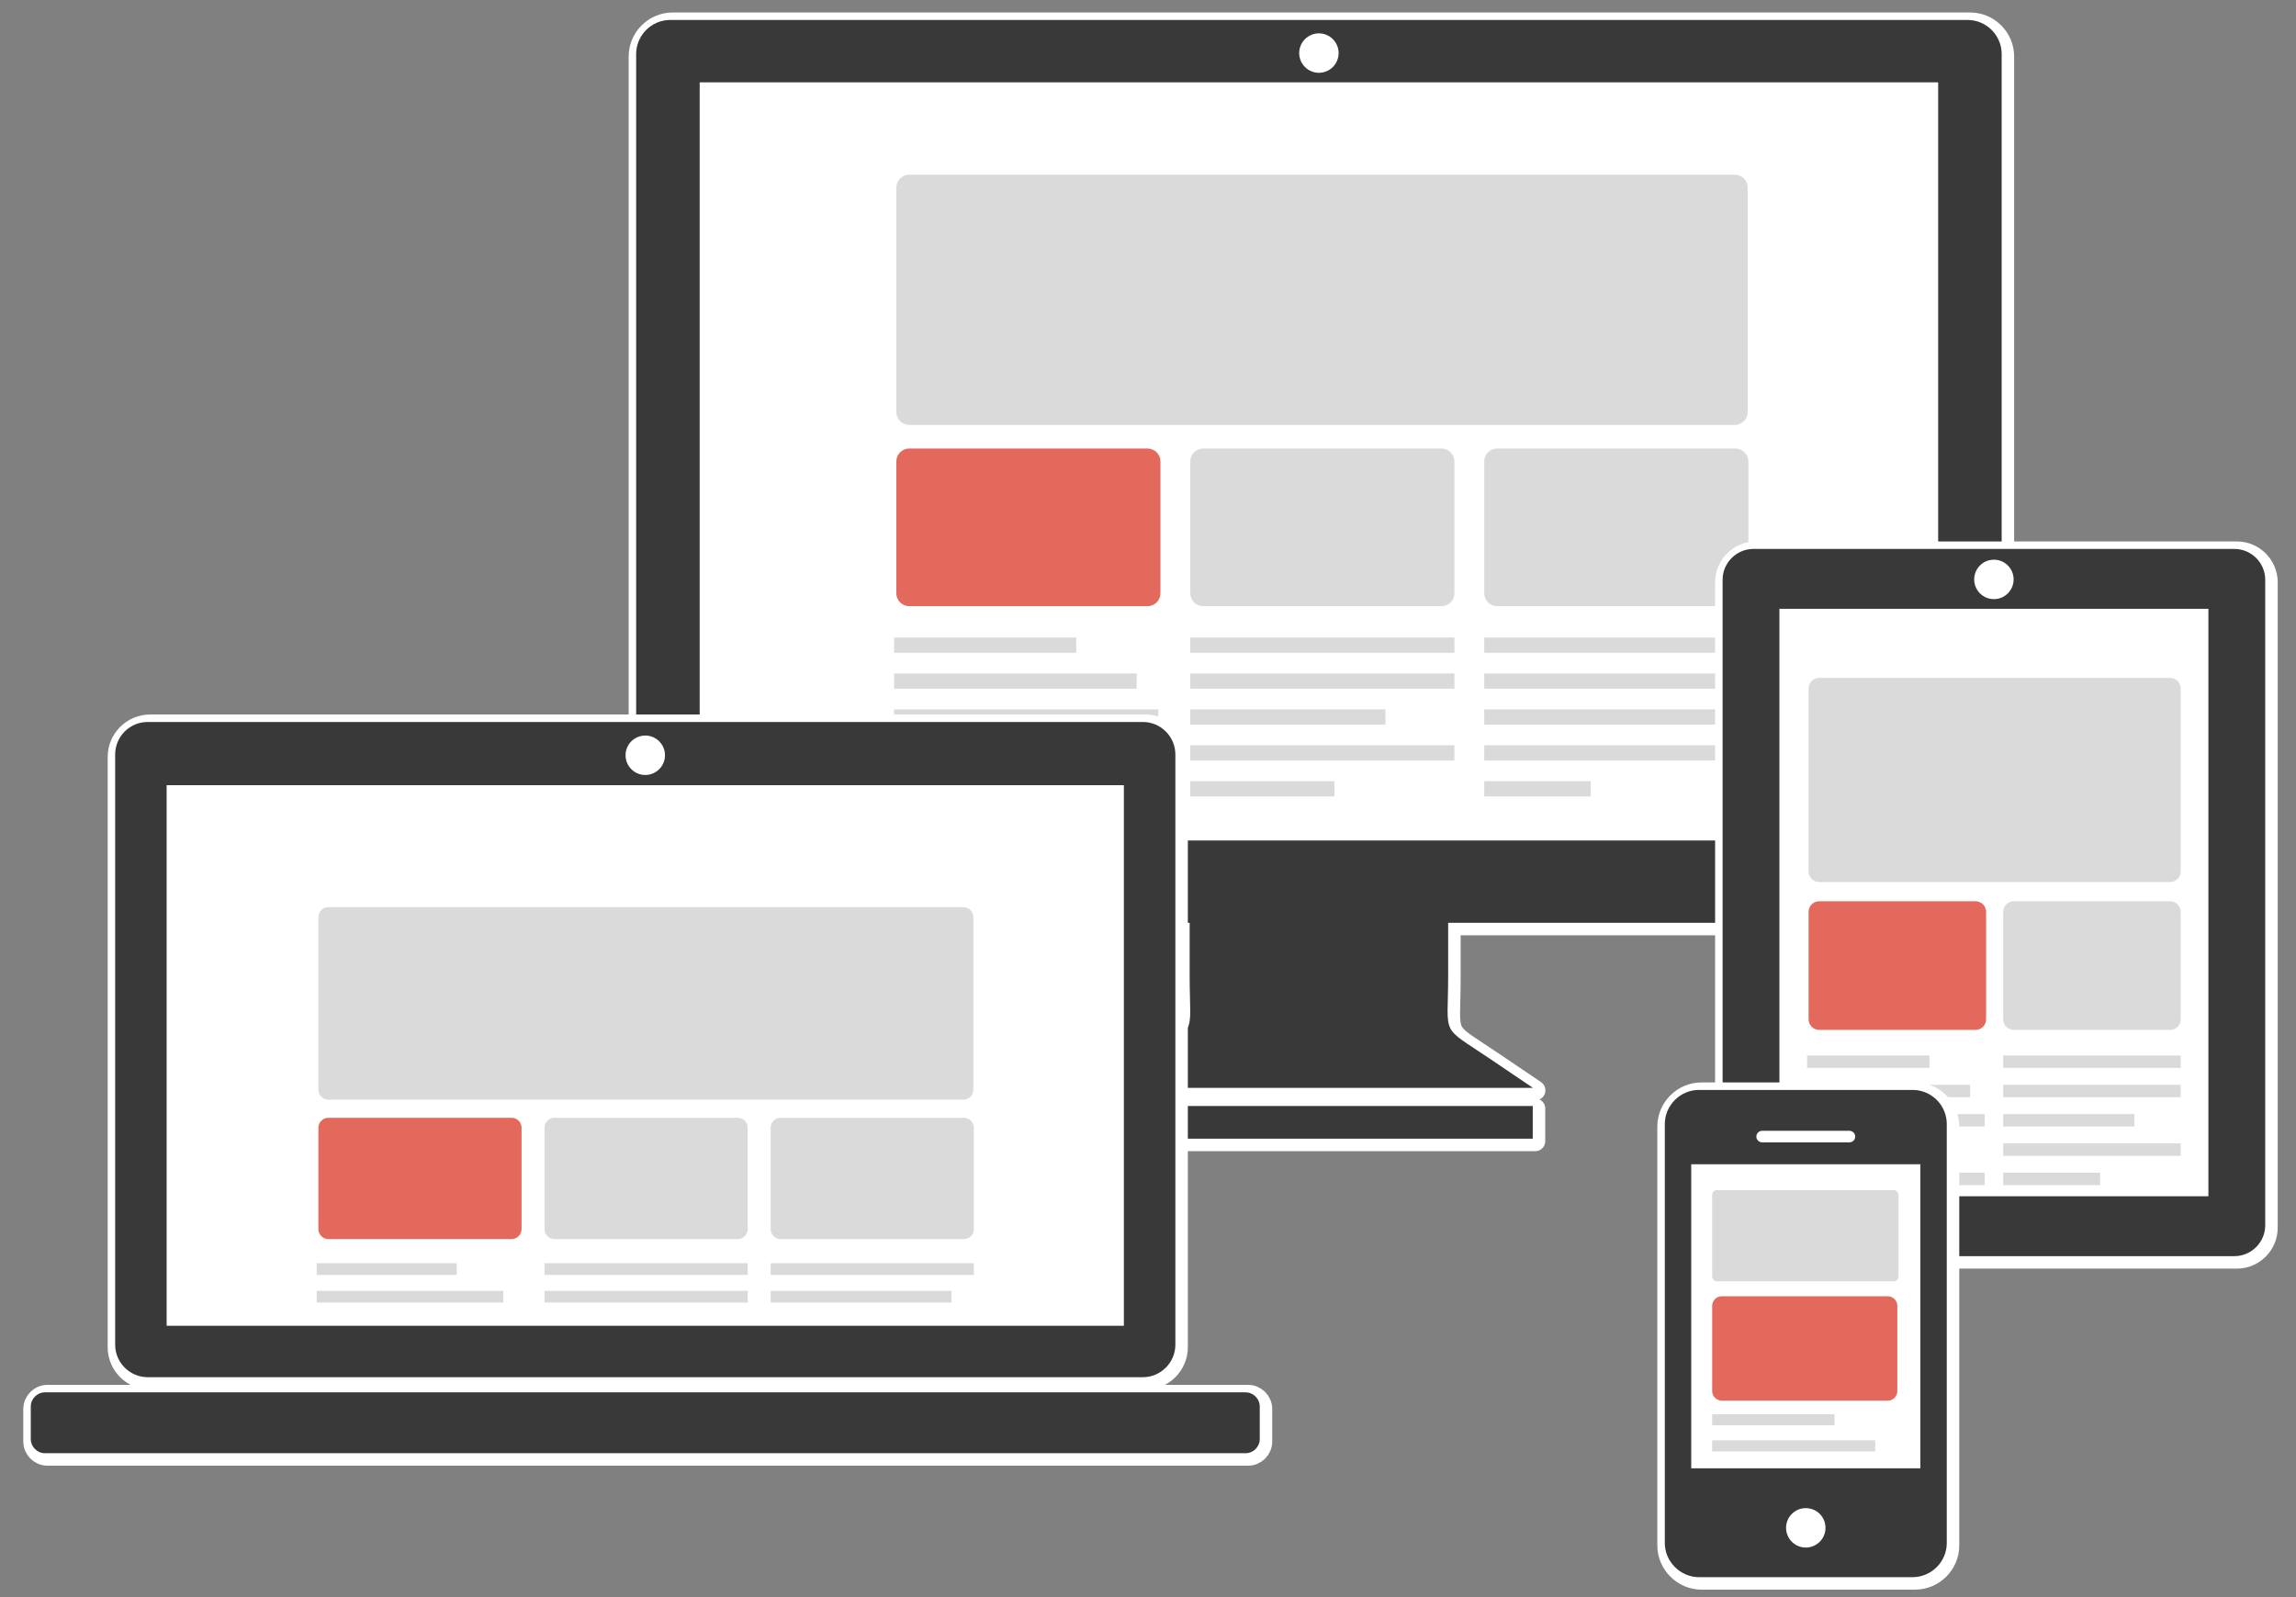<svg version="1.1" xmlns="http://www.w3.org/2000/svg" xmlns:xlink="http://www.w3.org/1999/xlink" viewBox="0, 0, 460, 320">
  <rect x="0" y="0" width="460" height="320" fill="#808080" stroke="none"/>
  <g id="devices">
    <path d="M221.899,222.097 L307.586,222.097 L307.586,228.65 L221.899,228.65 z M134.777,4.5 L394.706,4.5 C398.46,4.5 401.531,7.572 401.531,11.325 L401.531,178.571 C401.531,182.325 398.46,185.396 394.706,185.396 L290.638,185.396 L290.638,196.012 C290.638,208.512 288.867,205.783 299.13,212.721 L307.62,218.463 L221.863,218.463 C224.694,216.548 227.523,214.635 230.353,212.721 C240.616,205.783 238.845,208.512 238.845,196.012 L238.845,185.396 L134.777,185.396 C131.024,185.396 127.952,182.325 127.952,178.571 L127.952,11.325 C127.952,7.572 131.024,4.5 134.777,4.5 z M264.742,9.006 C266.11,9.006 267.217,10.115 267.217,11.482 C267.217,12.85 266.11,13.957 264.742,13.957 C263.373,13.957 262.266,12.85 262.266,11.482 C262.266,10.115 263.373,9.006 264.742,9.006 z" fill-opacity="0" stroke="#FFFFFF" stroke-width="4" stroke-linecap="round" stroke-linejoin="round"/>
    <path d="M221.399,221.597 L307.086,221.597 L307.086,228.15 L221.399,228.15 z M134.277,4 L394.206,4 C397.96,4 401.031,7.072 401.031,10.825 L401.031,178.071 C401.031,181.825 397.96,184.896 394.206,184.896 L290.138,184.896 L290.138,195.512 C290.138,208.012 288.367,205.283 298.63,212.221 L307.12,217.963 L221.363,217.963 C224.194,216.048 227.023,214.135 229.853,212.221 C240.116,205.283 238.345,208.012 238.345,195.512 L238.345,184.896 L134.277,184.896 C130.524,184.896 127.452,181.825 127.452,178.071 L127.452,10.825 C127.452,7.072 130.524,4 134.277,4 z M264.242,8.506 C265.61,8.506 266.717,9.615 266.717,10.982 C266.717,12.35 265.61,13.457 264.242,13.457 C262.873,13.457 261.766,12.35 261.766,10.982 C261.766,9.615 262.873,8.506 264.242,8.506" fill="#393939"/>
    <path d="M140.177,16.498 L388.307,16.498 L388.307,168.401 L140.177,168.401 z" fill="#FFFFFF"/>
    <path d="M182.175,35.007 L347.556,35.007 C348.986,35.007 350.154,36.177 350.154,37.604 L350.154,82.545 C350.154,83.972 348.986,85.141 347.556,85.141 L182.175,85.141 C180.745,85.141 179.577,83.972 179.577,82.545 L179.577,37.604 C179.577,36.177 180.745,35.007 182.175,35.007" fill="#DADADA"/>
    <path d="M182.175,89.863 L229.896,89.863 C231.325,89.863 232.494,91.032 232.494,92.461 L232.494,118.859 C232.494,120.289 231.325,121.457 229.896,121.457 L182.175,121.457 C180.745,121.457 179.577,120.289 179.577,118.859 L179.577,92.461 C179.577,91.032 180.745,89.863 182.175,89.863" fill="#E4695D"/>
    <path d="M241.07,89.863 L288.791,89.863 C290.221,89.863 291.389,91.032 291.389,92.461 L291.389,118.859 C291.389,120.289 290.221,121.457 288.791,121.457 L241.07,121.457 C239.641,121.457 238.472,120.289 238.472,118.859 L238.472,92.461 C238.472,91.032 239.641,89.863 241.07,89.863" fill="#DADADA"/>
    <path d="M299.965,89.863 L347.687,89.863 C349.116,89.863 350.285,91.032 350.285,92.461 L350.285,118.859 C350.285,120.289 349.116,121.457 347.687,121.457 L299.965,121.457 C298.536,121.457 297.367,120.289 297.367,118.859 L297.367,92.461 C297.367,91.032 298.536,89.863 299.965,89.863" fill="#DADADA"/>
    <path d="M238.472,127.739 L291.389,127.739 L291.389,130.792 L238.472,130.792 z" fill="#DADADA"/>
    <path d="M238.472,134.935 L291.389,134.935 L291.389,137.989 L238.472,137.989 z" fill="#DADADA"/>
    <path d="M238.472,142.13 L277.568,142.13 L277.568,145.183 L238.472,145.183 z" fill="#DADADA"/>
    <path d="M238.472,149.326 L291.389,149.326 L291.389,152.38 L238.472,152.38 z" fill="#DADADA"/>
    <path d="M238.472,156.522 L267.358,156.522 L267.358,159.576 L238.472,159.576 z" fill="#DADADA"/>
    <path d="M297.367,127.739 L350.285,127.739 L350.285,130.792 L297.367,130.792 z" fill="#DADADA"/>
    <path d="M297.367,134.935 L344.463,134.935 L344.463,137.989 L297.367,137.989 z" fill="#DADADA"/>
    <path d="M297.367,142.13 L350.285,142.13 L350.285,145.183 L297.367,145.183 z" fill="#DADADA"/>
    <path d="M297.367,149.326 L350.285,149.326 L350.285,152.38 L297.367,152.38 z" fill="#DADADA"/>
    <path d="M297.367,156.522 L318.709,156.522 L318.709,159.576 L297.367,159.576 z" fill="#DADADA"/>
    <path d="M179.134,156.522 L232.052,156.522 L232.052,159.576 L179.134,159.576 z" fill="#DADADA"/>
    <path d="M179.134,149.328 L218.23,149.328 L218.23,152.381 L179.134,152.381 z" fill="#DADADA"/>
    <path d="M179.134,142.132 L232.052,142.132 L232.052,145.185 L179.134,145.185 z" fill="#DADADA"/>
    <path d="M179.134,134.935 L227.734,134.935 L227.734,137.989 L179.134,137.989 z" fill="#DADADA"/>
    <path d="M179.134,127.739 L215.612,127.739 L215.612,130.792 L179.134,130.792 z" fill="#DADADA"/>
    <path d="M9.509,279.474 L250.047,279.474 C251.61,279.474 252.889,280.755 252.889,282.316 L252.889,288.824 C252.889,290.385 251.608,291.666 250.047,291.666 L9.509,291.666 C7.95,291.666 6.667,290.389 6.667,288.824 L6.667,282.316 C6.667,280.751 7.946,279.474 9.509,279.474 z M30.075,145.157 L229.483,145.157 C233.057,145.157 235.983,148.09 235.983,151.657 L235.983,269.934 C235.983,273.501 233.048,276.434 229.483,276.434 L30.075,276.434 C26.508,276.434 23.573,273.509 23.573,269.934 L23.573,151.657 C23.573,148.081 26.5,145.157 30.075,145.157 z M129.779,149.448 C131.081,149.448 132.136,150.504 132.136,151.807 C132.136,153.109 131.081,154.164 129.779,154.164 C128.477,154.164 127.42,153.109 127.42,151.807 C127.42,150.504 128.477,149.448 129.779,149.448 z" fill-opacity="0" stroke="#FFFFFF" stroke-width="4" stroke-linejoin="round"/>
    <path d="M9.009,278.974 L249.547,278.974 C251.11,278.974 252.389,280.255 252.389,281.816 L252.389,288.324 C252.389,289.885 251.108,291.166 249.547,291.166 L9.009,291.166 C7.45,291.166 6.167,289.889 6.167,288.324 L6.167,281.816 C6.167,280.251 7.446,278.974 9.009,278.974 z M29.575,144.657 L228.983,144.657 C232.557,144.657 235.483,147.59 235.483,151.157 L235.483,269.434 C235.483,273.001 232.548,275.934 228.983,275.934 L29.575,275.934 C26.008,275.934 23.073,273.009 23.073,269.434 L23.073,151.157 C23.073,147.581 26,144.657 29.575,144.657 z M129.279,148.948 C130.581,148.948 131.636,150.004 131.636,151.307 C131.636,152.609 130.581,153.664 129.279,153.664 C127.977,153.664 126.92,152.609 126.92,151.307 C126.92,150.004 127.977,148.948 129.279,148.948" fill="#393939"/>
    <path d="M33.389,157.32 L225.166,157.32 L225.166,265.633 L33.389,265.633 z" fill="#FFFFFF"/>
    <path d="M65.785,181.759 L193.014,181.759 C194.113,181.759 195.011,182.657 195.011,183.756 L195.011,218.327 C195.011,219.427 194.113,220.326 193.014,220.326 L65.785,220.326 C64.685,220.326 63.787,219.427 63.787,218.327 L63.787,183.756 C63.787,182.657 64.685,181.759 65.785,181.759" fill="#DADADA"/>
    <path d="M65.785,223.959 L102.498,223.959 C103.597,223.959 104.495,224.859 104.495,225.958 L104.495,246.266 C104.495,247.365 103.597,248.264 102.498,248.264 L65.785,248.264 C64.685,248.264 63.787,247.365 63.787,246.266 L63.787,225.958 C63.787,224.859 64.685,223.959 65.785,223.959" fill="#E4695D"/>
    <path d="M111.092,223.959 L147.804,223.959 C148.905,223.959 149.803,224.859 149.803,225.958 L149.803,246.266 C149.803,247.365 148.905,248.264 147.804,248.264 L111.092,248.264 C109.993,248.264 109.095,247.365 109.095,246.266 L109.095,225.958 C109.095,224.859 109.993,223.959 111.092,223.959" fill="#DADADA"/>
    <path d="M156.4,223.959 L193.113,223.959 C194.212,223.959 195.111,224.859 195.111,225.958 L195.111,246.266 C195.111,247.365 194.212,248.264 193.113,248.264 L156.4,248.264 C155.301,248.264 154.401,247.365 154.401,246.266 L154.401,225.958 C154.401,224.859 155.301,223.959 156.4,223.959" fill="#DADADA"/>
    <path d="M109.095,253.096 L149.805,253.096 L149.805,255.444 L109.095,255.444 z" fill="#DADADA"/>
    <path d="M109.095,258.633 L149.805,258.633 L149.805,260.982 L109.095,260.982 z" fill="#DADADA"/>
    <path d="M154.403,253.096 L195.111,253.096 L195.111,255.444 L154.403,255.444 z" fill="#DADADA"/>
    <path d="M154.403,258.633 L190.634,258.633 L190.634,260.982 L154.403,260.982 z" fill="#DADADA"/>
    <path d="M63.447,258.633 L100.834,258.633 L100.834,260.982 L63.447,260.982 z" fill="#DADADA"/>
    <path d="M63.447,253.097 L91.509,253.097 L91.509,255.446 L63.447,255.446 z" fill="#DADADA"/>
    <path d="M448.155,110.484 L351.796,110.484 C348.4,110.484 345.62,113.274 345.62,116.661 L345.62,246.005 C345.62,249.392 348.409,252.183 351.796,252.183 L448.155,252.183 C451.542,252.183 454.333,249.403 454.333,246.005 L454.333,116.661 C454.333,113.264 451.552,110.484 448.155,110.484 z M399.976,114.188 C398.739,114.188 397.735,115.192 397.735,116.43 C397.735,117.667 398.739,118.669 399.976,118.669 C401.214,118.669 402.216,117.667 402.216,116.43 C402.216,115.192 401.214,114.188 399.976,114.188 z" fill-opacity="0" stroke="#FFFFFF" stroke-width="4" stroke-linecap="round" stroke-linejoin="round"/>
    <path d="M447.655,109.984 L351.296,109.984 C347.9,109.984 345.12,112.774 345.12,116.161 L345.12,245.505 C345.12,248.892 347.909,251.683 351.296,251.683 L447.655,251.683 C451.042,251.683 453.833,248.903 453.833,245.505 L453.833,116.161 C453.833,112.764 451.052,109.984 447.655,109.984 z M399.476,113.688 C398.239,113.688 397.235,114.692 397.235,115.93 C397.235,117.167 398.239,118.169 399.476,118.169 C400.714,118.169 401.716,117.167 401.716,115.93 C401.716,114.692 400.714,113.688 399.476,113.688" fill="#393939"/>
    <path d="M356.504,121.98 L442.448,121.98 L442.448,239.684 L356.504,239.684 z" fill="#FFFFFF"/>
    <path d="M364.467,135.828 L434.781,135.828 C435.946,135.828 436.9,136.781 436.9,137.946 L436.9,174.609 C436.9,175.772 435.946,176.726 434.781,176.726 L364.467,176.726 C363.302,176.726 362.348,175.772 362.348,174.609 L362.348,137.946 C362.348,136.781 363.302,135.828 364.467,135.828" fill="#DADADA"/>
    <path d="M364.467,180.579 L395.794,180.579 C396.959,180.579 397.913,181.533 397.913,182.698 L397.913,204.234 C397.913,205.399 396.959,206.353 395.794,206.353 L364.467,206.353 C363.302,206.353 362.348,205.399 362.348,204.234 L362.348,182.698 C362.348,181.533 363.302,180.579 364.467,180.579" fill="#E4695D"/>
    <path d="M403.454,180.579 L434.781,180.579 C435.946,180.579 436.9,181.533 436.9,182.698 L436.9,204.234 C436.9,205.399 435.946,206.353 434.781,206.353 L403.454,206.353 C402.289,206.353 401.335,205.399 401.335,204.234 L401.335,182.698 C401.335,181.533 402.289,180.579 403.454,180.579" fill="#DADADA"/>
    <path d="M401.337,211.476 L436.902,211.476 L436.902,213.967 L401.337,213.967 z" fill="#DADADA"/>
    <path d="M401.337,217.347 L436.902,217.347 L436.902,219.838 L401.337,219.838 z" fill="#DADADA"/>
    <path d="M401.337,223.218 L427.613,223.218 L427.613,225.709 L401.337,225.709 z" fill="#DADADA"/>
    <path d="M401.337,229.089 L436.902,229.089 L436.902,231.579 L401.337,231.579 z" fill="#DADADA"/>
    <path d="M401.337,234.96 L420.75,234.96 L420.75,237.45 L401.337,237.45 z" fill="#DADADA"/>
    <path d="M362.051,234.96 L397.616,234.96 L397.616,237.45 L362.051,237.45 z" fill="#DADADA"/>
    <path d="M362.051,229.089 L388.327,229.089 L388.327,231.579 L362.051,231.579 z" fill="#DADADA"/>
    <path d="M362.051,223.218 L397.616,223.218 L397.616,225.709 L362.051,225.709 z" fill="#DADADA"/>
    <path d="M362.051,217.349 L394.715,217.349 L394.715,219.839 L362.051,219.839 z" fill="#DADADA"/>
    <path d="M362.051,211.478 L386.568,211.478 L386.568,213.968 L362.051,213.968 z" fill="#DADADA"/>
    <path d="M383.707,218.88 L340.867,218.88 C337.113,218.88 334.042,222.001 334.042,225.707 L334.042,309.673 C334.042,313.379 337.163,316.5 340.867,316.5 L383.707,316.5 C387.413,316.5 390.534,313.428 390.534,309.673 L390.534,225.707 C390.534,221.952 387.462,218.88 383.707,218.88 z" fill-opacity="0" stroke="#FFFFFF" stroke-width="4" stroke-linecap="round" stroke-linejoin="round"/>
    <path d="M383.207,218.38 L340.367,218.38 C336.613,218.38 333.542,221.501 333.542,225.207 L333.542,309.173 C333.542,312.879 336.663,316 340.367,316 L383.207,316 C386.913,316 390.034,312.928 390.034,309.173 L390.034,225.207 C390.034,221.452 386.962,218.38 383.207,218.38" fill="#393939"/>
    <path d="M361.787,302.169 C359.607,302.169 357.837,303.936 357.837,306.118 C357.837,308.3 359.607,310.068 361.787,310.068 C363.969,310.068 365.737,308.3 365.737,306.118 C365.737,303.936 363.969,302.169 361.787,302.169" fill="#FFFFFF"/>
    <path d="M370.535,226.568 L353.041,226.568 C352.404,226.568 351.884,227.088 351.884,227.724 C351.884,228.361 352.404,228.881 353.041,228.881 L370.535,228.881 C371.172,228.881 371.69,228.361 371.69,227.724 C371.69,227.088 371.172,226.568 370.535,226.568" fill="#FFFFFF"/>
    <path d="M338.835,233.273 L384.741,233.273 L384.741,294.19 L338.835,294.19 z" fill="#FFFFFF"/>
    <path d="M379.418,238.459 L343.976,238.459 C343.456,238.459 343.031,238.885 343.031,239.405 L343.031,255.768 C343.031,256.289 343.456,256.714 343.976,256.714 L379.418,256.714 C379.938,256.714 380.362,256.289 380.362,255.768 L380.362,239.405 C380.362,238.885 379.938,238.459 379.418,238.459" fill="#DADADA"/>
    <path d="M378.201,259.717 L344.96,259.717 C343.899,259.717 343.031,260.587 343.031,261.647 L343.031,278.712 C343.031,279.771 343.902,280.641 344.96,280.641 L378.201,280.641 C379.261,280.641 380.131,279.773 380.131,278.712 L380.131,261.647 C380.131,260.586 379.263,259.717 378.201,259.717" fill="#E4695D"/>
    <path d="M343.03,288.583 L375.694,288.583 L375.694,290.803 L343.03,290.803 z" fill="#DADADA"/>
    <path d="M343.03,283.351 L367.547,283.351 L367.547,285.571 L343.03,285.571 z" fill="#DADADA"/>
    <path d="M399.476,112.142 C397.294,112.142 395.527,113.909 395.527,116.091 C395.527,118.273 397.294,120.041 399.476,120.041 C401.657,120.041 403.426,118.273 403.426,116.091 C403.426,113.909 401.657,112.142 399.476,112.142" fill="#FFFFFF"/>
    <path d="M129.279,147.375 C127.097,147.375 125.329,149.143 125.329,151.325 C125.329,153.507 127.097,155.275 129.279,155.275 C131.461,155.275 133.229,153.507 133.229,151.325 C133.229,149.143 131.461,147.375 129.279,147.375" fill="#FFFFFF"/>
    <path d="M264.242,6.685 C262.06,6.685 260.292,8.453 260.292,10.635 C260.292,12.817 262.06,14.585 264.242,14.585 C266.422,14.585 268.191,12.817 268.191,10.635 C268.191,8.453 266.422,6.685 264.242,6.685" fill="#FFFFFF"/>
  </g>
</svg>
